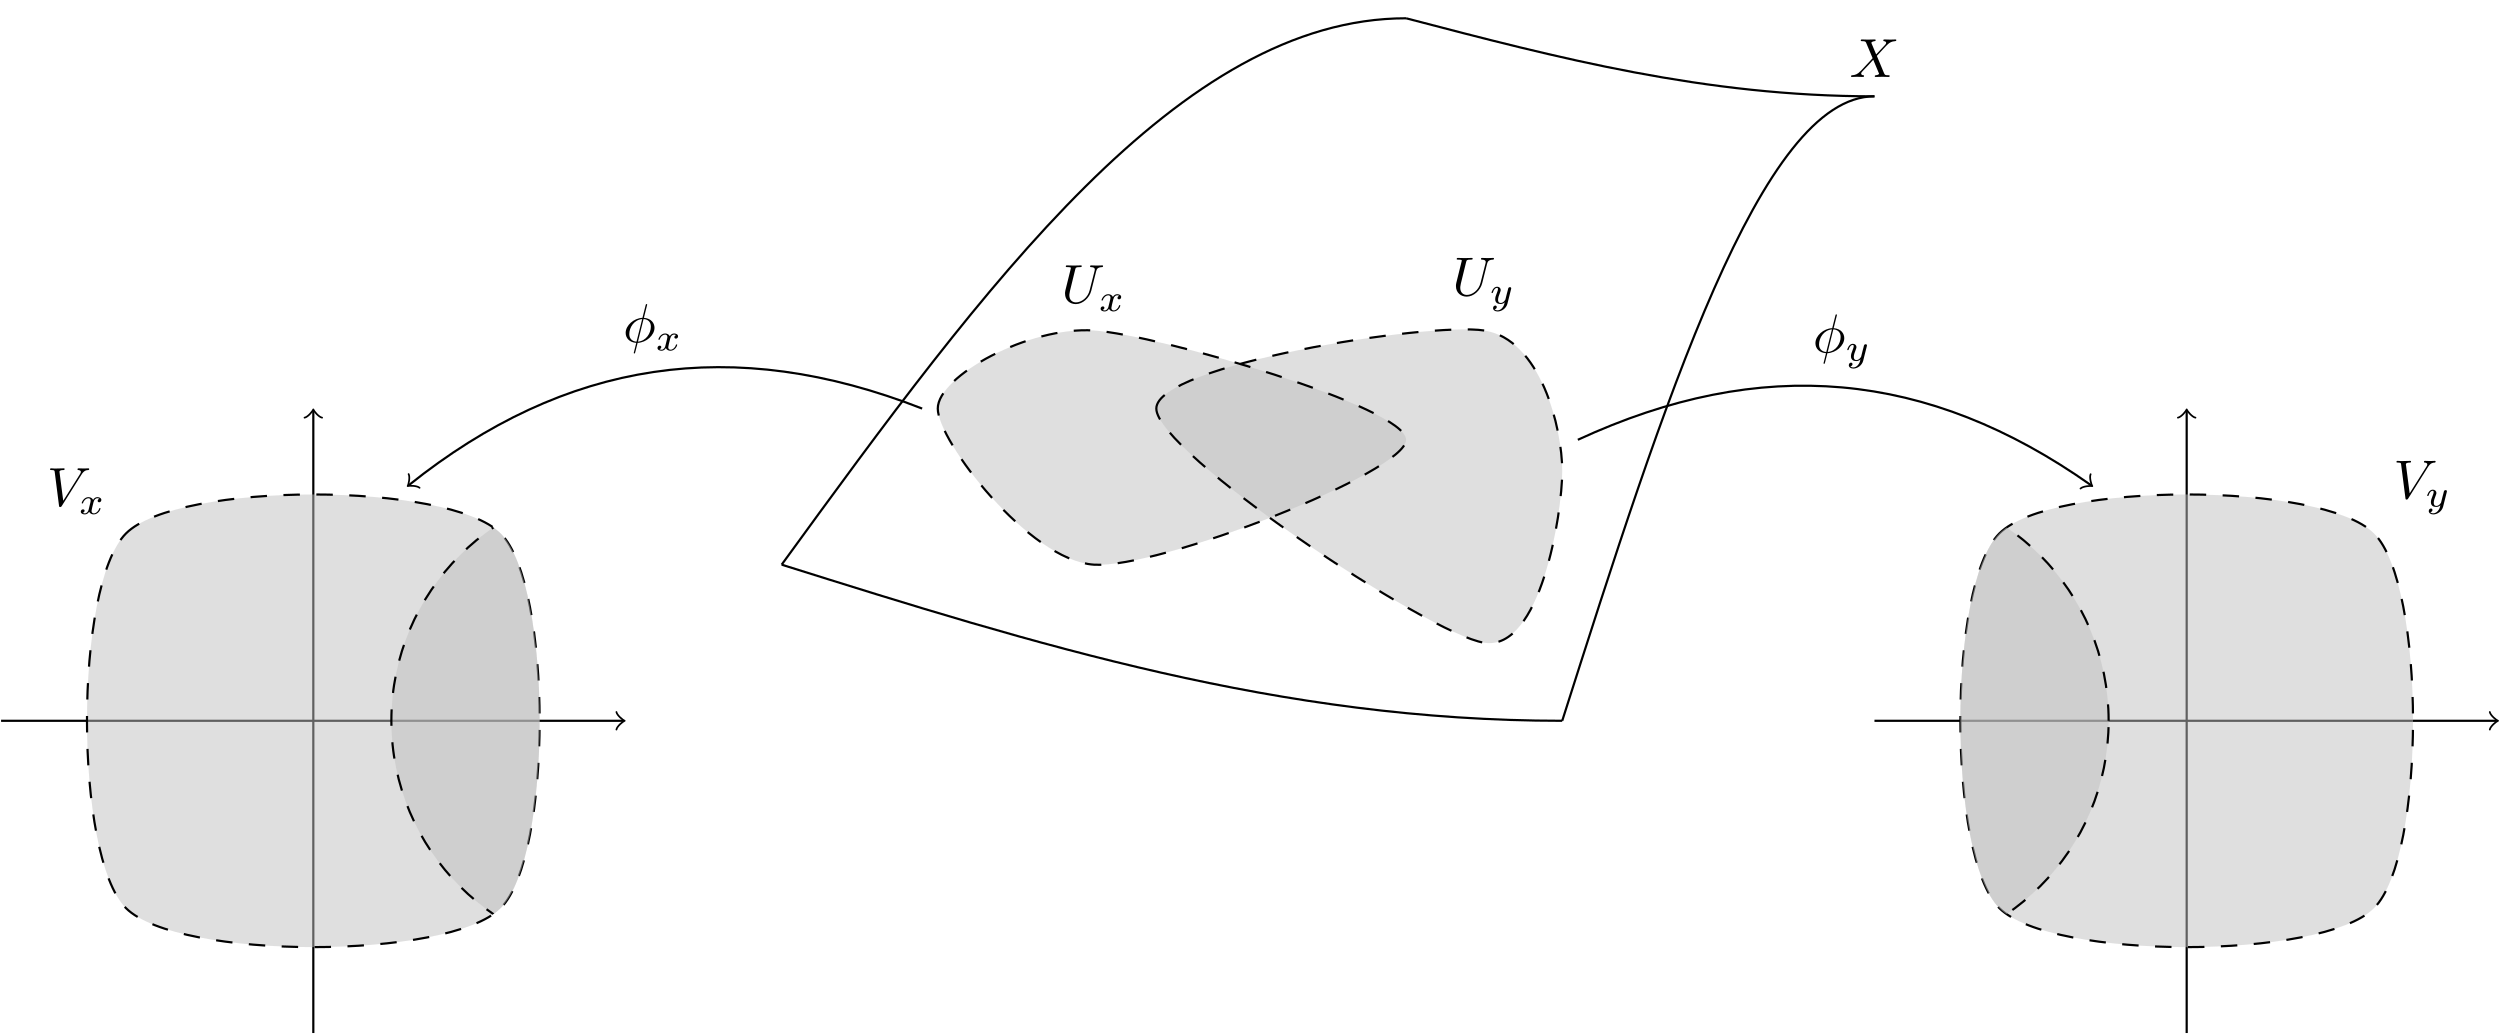<?xml version="1.0" encoding="UTF-8" standalone="no"?>
<svg
   width="453.942pt"
   height="187.772pt"
   viewBox="0 0 453.942 187.772"
   version="1.1"
   id="svg190"
   xmlns:xlink="http://www.w3.org/1999/xlink"
   xmlns="http://www.w3.org/2000/svg"
   xmlns:svg="http://www.w3.org/2000/svg">
  <defs
     id="defs60">
    <g
       id="g22">
      <g
         id="glyph-0-0" />
      <g
         id="glyph-0-1">
        <path
           d="M 4.828 -4.094 L 4 -6.078 C 3.969 -6.156 3.953 -6.203 3.953 -6.203 C 3.953 -6.266 4.109 -6.453 4.531 -6.5 C 4.641 -6.516 4.734 -6.516 4.734 -6.688 C 4.734 -6.812 4.609 -6.812 4.578 -6.812 C 4.172 -6.812 3.75 -6.781 3.328 -6.781 C 3.078 -6.781 2.469 -6.812 2.219 -6.812 C 2.156 -6.812 2.031 -6.812 2.031 -6.609 C 2.031 -6.5 2.141 -6.5 2.266 -6.5 C 2.859 -6.5 2.922 -6.406 3.016 -6.188 L 4.188 -3.406 L 2.078 -1.141 L 1.953 -1.031 C 1.469 -0.5 1 -0.344 0.484 -0.312 C 0.359 -0.297 0.266 -0.297 0.266 -0.109 C 0.266 -0.094 0.266 0 0.406 0 C 0.703 0 1.031 -0.031 1.328 -0.031 C 1.703 -0.031 2.094 0 2.453 0 C 2.516 0 2.625 0 2.625 -0.203 C 2.625 -0.297 2.531 -0.312 2.516 -0.312 C 2.422 -0.312 2.109 -0.344 2.109 -0.625 C 2.109 -0.781 2.266 -0.938 2.375 -1.062 L 3.406 -2.141 L 4.297 -3.125 L 5.297 -0.734 C 5.344 -0.625 5.359 -0.625 5.359 -0.594 C 5.359 -0.516 5.156 -0.344 4.781 -0.312 C 4.672 -0.297 4.578 -0.297 4.578 -0.125 C 4.578 0 4.688 0 4.719 0 C 5 0 5.703 -0.031 5.984 -0.031 C 6.234 -0.031 6.844 0 7.094 0 C 7.156 0 7.281 0 7.281 -0.188 C 7.281 -0.312 7.172 -0.312 7.094 -0.312 C 6.438 -0.312 6.406 -0.344 6.234 -0.75 C 5.859 -1.672 5.188 -3.234 4.953 -3.828 C 5.625 -4.531 6.672 -5.719 7 -5.984 C 7.281 -6.234 7.672 -6.469 8.266 -6.5 C 8.391 -6.516 8.484 -6.516 8.484 -6.703 C 8.484 -6.703 8.484 -6.812 8.359 -6.812 C 8.062 -6.812 7.719 -6.781 7.422 -6.781 C 7.047 -6.781 6.672 -6.812 6.312 -6.812 C 6.25 -6.812 6.125 -6.812 6.125 -6.609 C 6.125 -6.547 6.172 -6.516 6.234 -6.5 C 6.328 -6.484 6.641 -6.469 6.641 -6.188 C 6.641 -6.047 6.531 -5.922 6.453 -5.828 Z M 4.828 -4.094 "
           id="path3" />
      </g>
      <g
         id="glyph-0-2">
        <path
           d="M 6.328 -5.766 C 6.438 -6.172 6.609 -6.469 7.406 -6.5 C 7.453 -6.5 7.578 -6.516 7.578 -6.703 C 7.578 -6.703 7.578 -6.812 7.453 -6.812 C 7.125 -6.812 6.766 -6.781 6.438 -6.781 C 6.094 -6.781 5.719 -6.812 5.391 -6.812 C 5.328 -6.812 5.219 -6.812 5.219 -6.609 C 5.219 -6.5 5.312 -6.5 5.391 -6.5 C 5.969 -6.484 6.078 -6.281 6.078 -6.062 C 6.078 -6.031 6.047 -5.875 6.047 -5.859 L 5.141 -2.297 C 4.812 -0.953 3.656 -0.094 2.656 -0.094 C 1.984 -0.094 1.453 -0.531 1.453 -1.391 C 1.453 -1.406 1.453 -1.719 1.562 -2.156 L 2.516 -6.047 C 2.609 -6.406 2.625 -6.5 3.359 -6.5 C 3.625 -6.5 3.703 -6.5 3.703 -6.703 C 3.703 -6.812 3.594 -6.812 3.562 -6.812 C 3.281 -6.812 2.562 -6.781 2.281 -6.781 C 2 -6.781 1.281 -6.812 1 -6.812 C 0.922 -6.812 0.812 -6.812 0.812 -6.609 C 0.812 -6.5 0.891 -6.5 1.094 -6.5 C 1.109 -6.5 1.297 -6.5 1.469 -6.484 C 1.641 -6.453 1.734 -6.453 1.734 -6.312 C 1.734 -6.266 1.625 -5.844 1.562 -5.609 L 1.344 -4.734 C 1.25 -4.344 0.781 -2.469 0.734 -2.266 C 0.672 -2 0.672 -1.844 0.672 -1.688 C 0.672 -0.484 1.578 0.219 2.625 0.219 C 3.875 0.219 5.109 -0.906 5.438 -2.219 Z M 6.328 -5.766 "
           id="path6" />
      </g>
      <g
         id="glyph-0-3">
        <path
           d="M 6.266 -5.672 C 6.75 -6.453 7.172 -6.484 7.531 -6.5 C 7.656 -6.516 7.672 -6.672 7.672 -6.688 C 7.672 -6.766 7.609 -6.812 7.531 -6.812 C 7.281 -6.812 6.984 -6.781 6.719 -6.781 C 6.391 -6.781 6.047 -6.812 5.734 -6.812 C 5.672 -6.812 5.547 -6.812 5.547 -6.625 C 5.547 -6.516 5.625 -6.5 5.703 -6.5 C 5.969 -6.484 6.156 -6.375 6.156 -6.172 C 6.156 -6.016 6.016 -5.797 6.016 -5.797 L 2.953 -0.922 L 2.266 -6.203 C 2.266 -6.375 2.5 -6.5 2.953 -6.5 C 3.094 -6.5 3.203 -6.5 3.203 -6.703 C 3.203 -6.781 3.125 -6.812 3.078 -6.812 C 2.672 -6.812 2.25 -6.781 1.828 -6.781 C 1.656 -6.781 1.469 -6.781 1.281 -6.781 C 1.109 -6.781 0.922 -6.812 0.75 -6.812 C 0.672 -6.812 0.562 -6.812 0.562 -6.625 C 0.562 -6.5 0.641 -6.5 0.812 -6.5 C 1.359 -6.5 1.375 -6.406 1.406 -6.156 L 2.188 -0.016 C 2.219 0.188 2.266 0.219 2.391 0.219 C 2.547 0.219 2.594 0.172 2.672 0.047 Z M 6.266 -5.672 "
           id="path9" />
      </g>
      <g
         id="glyph-0-4">
        <path
           d="M 4.359 -6.672 C 4.359 -6.703 4.391 -6.812 4.391 -6.812 C 4.391 -6.828 4.391 -6.922 4.266 -6.922 C 4.172 -6.922 4.156 -6.891 4.109 -6.719 L 3.531 -4.422 C 1.953 -4.359 0.484 -3.047 0.484 -1.688 C 0.484 -0.734 1.188 0.047 2.406 0.125 C 2.328 0.422 2.25 0.75 2.172 1.062 C 2.047 1.531 1.953 1.906 1.953 1.938 C 1.953 2.031 2.031 2.047 2.078 2.047 C 2.125 2.047 2.141 2.031 2.172 2 C 2.188 1.984 2.25 1.75 2.281 1.609 L 2.656 0.125 C 4.266 0.062 5.719 -1.281 5.719 -2.609 C 5.719 -3.406 5.188 -4.312 3.797 -4.422 Z M 2.453 -0.094 C 1.859 -0.125 1.141 -0.484 1.141 -1.469 C 1.141 -2.672 2 -4.062 3.484 -4.203 Z M 3.734 -4.203 C 4.5 -4.156 5.062 -3.703 5.062 -2.828 C 5.062 -1.641 4.203 -0.219 2.719 -0.094 Z M 3.734 -4.203 "
           id="path12" />
      </g>
      <g
         id="glyph-1-0" />
      <g
         id="glyph-1-1">
        <path
           d="M 1.734 -0.734 C 1.672 -0.5 1.438 -0.125 1.078 -0.125 C 1.062 -0.125 0.844 -0.125 0.703 -0.219 C 0.984 -0.312 1.016 -0.562 1.016 -0.609 C 1.016 -0.766 0.891 -0.859 0.734 -0.859 C 0.531 -0.859 0.328 -0.703 0.328 -0.438 C 0.328 -0.094 0.719 0.062 1.062 0.062 C 1.391 0.062 1.672 -0.125 1.844 -0.422 C 2.016 -0.062 2.391 0.062 2.672 0.062 C 3.484 0.062 3.906 -0.797 3.906 -1 C 3.906 -1.094 3.812 -1.094 3.797 -1.094 C 3.688 -1.094 3.688 -1.047 3.656 -0.969 C 3.516 -0.484 3.094 -0.125 2.703 -0.125 C 2.422 -0.125 2.281 -0.312 2.281 -0.578 C 2.281 -0.766 2.453 -1.391 2.641 -2.172 C 2.781 -2.703 3.094 -2.875 3.328 -2.875 C 3.344 -2.875 3.547 -2.875 3.703 -2.781 C 3.484 -2.719 3.391 -2.516 3.391 -2.391 C 3.391 -2.25 3.516 -2.141 3.672 -2.141 C 3.828 -2.141 4.062 -2.266 4.062 -2.562 C 4.062 -2.953 3.609 -3.078 3.344 -3.078 C 2.984 -3.078 2.703 -2.844 2.562 -2.578 C 2.438 -2.859 2.109 -3.078 1.719 -3.078 C 0.938 -3.078 0.5 -2.219 0.5 -2 C 0.5 -1.922 0.594 -1.922 0.609 -1.922 C 0.703 -1.922 0.703 -1.938 0.75 -2.031 C 0.922 -2.578 1.359 -2.875 1.703 -2.875 C 1.938 -2.875 2.125 -2.75 2.125 -2.422 C 2.125 -2.281 2.031 -1.938 1.969 -1.688 Z M 1.734 -0.734 "
           id="path16" />
      </g>
      <g
         id="glyph-1-2">
        <path
           d="M 3.875 -2.625 C 3.906 -2.719 3.906 -2.734 3.906 -2.781 C 3.906 -2.922 3.797 -3 3.672 -3 C 3.594 -3 3.469 -2.969 3.391 -2.844 C 3.359 -2.797 3.312 -2.578 3.281 -2.438 L 3.125 -1.859 C 3.094 -1.688 2.875 -0.812 2.844 -0.734 C 2.844 -0.734 2.531 -0.125 2 -0.125 C 1.516 -0.125 1.516 -0.578 1.516 -0.703 C 1.516 -1.078 1.672 -1.516 1.891 -2.062 C 1.969 -2.281 2 -2.359 2 -2.484 C 2 -2.812 1.719 -3.078 1.344 -3.078 C 0.641 -3.078 0.328 -2.125 0.328 -2 C 0.328 -1.922 0.422 -1.922 0.453 -1.922 C 0.547 -1.922 0.547 -1.953 0.578 -2.031 C 0.75 -2.609 1.047 -2.875 1.328 -2.875 C 1.438 -2.875 1.5 -2.797 1.5 -2.641 C 1.5 -2.469 1.438 -2.328 1.406 -2.234 C 1.062 -1.375 1 -1.125 1 -0.812 C 1 -0.703 1 -0.375 1.266 -0.141 C 1.484 0.031 1.781 0.062 1.969 0.062 C 2.25 0.062 2.5 -0.031 2.719 -0.25 C 2.641 0.141 2.562 0.438 2.266 0.781 C 2.078 1 1.797 1.219 1.422 1.219 C 1.375 1.219 1.047 1.219 0.906 1 C 1.281 0.953 1.281 0.625 1.281 0.609 C 1.281 0.391 1.078 0.344 1.016 0.344 C 0.844 0.344 0.609 0.484 0.609 0.812 C 0.609 1.156 0.938 1.422 1.438 1.422 C 2.141 1.422 3 0.875 3.219 0 Z M 3.875 -2.625 "
           id="path19" />
      </g>
    </g>
    <clipPath
       id="clip-0">
      <path
         clip-rule="nonzero"
         d="M 340 130 L 453.941 130 L 453.941 132 L 340 132 Z M 340 130 "
         id="path24" />
    </clipPath>
    <clipPath
       id="clip-1">
      <path
         clip-rule="nonzero"
         d="M 451 129 L 453.941 129 L 453.941 133 L 451 133 Z M 451 129 "
         id="path27" />
    </clipPath>
    <clipPath
       id="clip-2">
      <path
         clip-rule="nonzero"
         d="M 396 74 L 398 74 L 398 187.773 L 396 187.773 Z M 396 74 "
         id="path30" />
    </clipPath>
    <clipPath
       id="clip-3">
      <path
         clip-rule="nonzero"
         d="M 355 89 L 383 89 L 383 172 L 355 172 Z M 355 89 "
         id="path33" />
    </clipPath>
    <clipPath
       id="clip-4">
      <path
         clip-rule="nonzero"
         d="M 363.035 96.863 C 372.477 87.426 421.629 87.426 431.066 96.863 C 440.508 106.305 440.508 155.457 431.066 164.895 C 421.629 174.336 372.477 174.336 363.035 164.895 C 353.598 155.457 353.598 106.305 363.035 96.863 Z M 363.035 96.863 "
         id="path36" />
    </clipPath>
    <clipPath
       id="clip-5">
      <path
         clip-rule="nonzero"
         d="M 355 89 L 389 89 L 389 172 L 355 172 Z M 355 89 "
         id="path39" />
    </clipPath>
    <clipPath
       id="clip-6">
      <path
         clip-rule="nonzero"
         d="M 363.035 96.863 C 372.477 87.426 421.629 87.426 431.066 96.863 C 440.508 106.305 440.508 155.457 431.066 164.895 C 421.629 174.336 372.477 174.336 363.035 164.895 C 353.598 155.457 353.598 106.305 363.035 96.863 Z M 363.035 96.863 "
         id="path42" />
    </clipPath>
    <clipPath
       id="clip-7">
      <path
         clip-rule="nonzero"
         d="M 56 74 L 58 74 L 58 187.773 L 56 187.773 Z M 56 74 "
         id="path45" />
    </clipPath>
    <clipPath
       id="clip-8">
      <path
         clip-rule="nonzero"
         d="M 71 89 L 98 89 L 98 172 L 71 172 Z M 71 89 "
         id="path48" />
    </clipPath>
    <clipPath
       id="clip-9">
      <path
         clip-rule="nonzero"
         d="M 22.875 96.863 C 32.312 87.426 81.465 87.426 90.906 96.863 C 100.344 106.305 100.344 155.457 90.906 164.895 C 81.465 174.336 32.312 174.336 22.875 164.895 C 13.434 155.457 13.434 106.305 22.875 96.863 Z M 22.875 96.863 "
         id="path51" />
    </clipPath>
    <clipPath
       id="clip-10">
      <path
         clip-rule="nonzero"
         d="M 65 89 L 98 89 L 98 172 L 65 172 Z M 65 89 "
         id="path54" />
    </clipPath>
    <clipPath
       id="clip-11">
      <path
         clip-rule="nonzero"
         d="M 22.875 96.863 C 32.312 87.426 81.465 87.426 90.906 96.863 C 100.344 106.305 100.344 155.457 90.906 164.895 C 81.465 174.336 32.312 174.336 22.875 164.895 C 13.434 155.457 13.434 106.305 22.875 96.863 Z M 22.875 96.863 "
         id="path57" />
    </clipPath>
  </defs>
  <path
     fill="none"
     stroke-width="0.399"
     stroke-linecap="butt"
     stroke-linejoin="miter"
     stroke="rgb(0%, 0%, 0%)"
     stroke-opacity="1"
     stroke-miterlimit="10"
     d="M -56.694 0.002 C -10.487 -14.514 33.731 -28.346 85.04 -28.346 "
     transform="matrix(1, 0, 0, -1, 198.624, 102.533)"
     id="path62" />
  <path
     fill="none"
     stroke-width="0.399"
     stroke-linecap="butt"
     stroke-linejoin="miter"
     stroke="rgb(0%, 0%, 0%)"
     stroke-opacity="1"
     stroke-miterlimit="10"
     d="M 85.04 -28.346 C 103.524 29.705 121.212 85.041 141.735 85.041 "
     transform="matrix(1, 0, 0, -1, 198.624, 102.533)"
     id="path64" />
  <path
     fill="none"
     stroke-width="0.399"
     stroke-linecap="butt"
     stroke-linejoin="miter"
     stroke="rgb(0%, 0%, 0%)"
     stroke-opacity="1"
     stroke-miterlimit="10"
     d="M -56.694 0.002 C -19.729 50.799 15.646 99.213 56.692 99.213 "
     transform="matrix(1, 0, 0, -1, 198.624, 102.533)"
     id="path66" />
  <path
     fill="none"
     stroke-width="0.399"
     stroke-linecap="butt"
     stroke-linejoin="miter"
     stroke="rgb(0%, 0%, 0%)"
     stroke-opacity="1"
     stroke-miterlimit="10"
     d="M 56.692 99.213 C 84.419 91.959 110.95 85.041 141.735 85.041 "
     transform="matrix(1, 0, 0, -1, 198.624, 102.533)"
     id="path68" />
  <g
     fill="rgb(0%, 0%, 0%)"
     fill-opacity="1"
     id="g72">
    <use
       xlink:href="#glyph-0-1"
       x="335.839"
       y="13.974"
       id="use70" />
  </g>
  <path
     fill-rule="nonzero"
     fill="rgb(75%, 75%, 75%)"
     fill-opacity="0.5"
     d="M 170.277 74.188 C 170.277 68.285 186.824 59.227 198.625 60.012 C 210.422 60.801 255.316 73.957 255.316 79.855 C 255.316 85.754 210.422 103.32 198.625 102.531 C 186.824 101.746 170.277 80.086 170.277 74.188 Z M 170.277 74.188 "
     id="path74" />
  <path
     fill-rule="nonzero"
     fill="rgb(75%, 75%, 75%)"
     fill-opacity="0.5"
     d="M 209.961 74.188 C 209.961 66.32 259.266 58.441 269.492 60.012 C 279.719 61.586 283.664 77.66 283.664 85.523 C 283.664 93.391 279.719 118.281 269.492 116.707 C 259.266 115.133 209.961 82.051 209.961 74.188 Z M 209.961 74.188 "
     id="path76" />
  <path
     fill="none"
     stroke-width="0.399"
     stroke-linecap="butt"
     stroke-linejoin="miter"
     stroke="rgb(0%, 0%, 0%)"
     stroke-opacity="1"
     stroke-dasharray="2.989 2.989"
     stroke-miterlimit="10"
     d="M -28.347 28.346 C -28.347 34.248 -11.8 43.306 0.001 42.521 C 11.798 41.732 56.692 28.576 56.692 22.678 C 56.692 16.779 11.798 -0.787 0.001 0.002 C -11.8 0.787 -28.347 22.447 -28.347 28.346 Z M -28.347 28.346 "
     transform="matrix(1, 0, 0, -1, 198.624, 102.533)"
     id="path78" />
  <path
     fill="none"
     stroke-width="0.399"
     stroke-linecap="butt"
     stroke-linejoin="miter"
     stroke="rgb(0%, 0%, 0%)"
     stroke-opacity="1"
     stroke-dasharray="2.989 2.989"
     stroke-miterlimit="10"
     d="M 11.337 28.346 C 11.337 36.213 60.642 44.092 70.868 42.521 C 81.095 40.947 85.04 24.873 85.04 17.01 C 85.04 9.142 81.095 -15.748 70.868 -14.174 C 60.642 -12.6 11.337 20.482 11.337 28.346 Z M 11.337 28.346 "
     transform="matrix(1, 0, 0, -1, 198.624, 102.533)"
     id="path80" />
  <g
     fill="rgb(0%, 0%, 0%)"
     fill-opacity="1"
     id="g84">
    <use
       xlink:href="#glyph-0-2"
       x="192.715"
       y="55"
       id="use82" />
  </g>
  <g
     fill="rgb(0%, 0%, 0%)"
     fill-opacity="1"
     id="g88">
    <use
       xlink:href="#glyph-1-1"
       x="199.518"
       y="56.494"
       id="use86" />
  </g>
  <g
     fill="rgb(0%, 0%, 0%)"
     fill-opacity="1"
     id="g92">
    <use
       xlink:href="#glyph-0-2"
       x="263.695"
       y="53.644"
       id="use90" />
  </g>
  <g
     fill="rgb(0%, 0%, 0%)"
     fill-opacity="1"
     id="g96">
    <use
       xlink:href="#glyph-1-2"
       x="270.497"
       y="55.138"
       id="use94" />
  </g>
  <g
     clip-path="url(#clip-0)"
     id="g100">
    <path
       fill="none"
       stroke-width="0.399"
       stroke-linecap="butt"
       stroke-linejoin="miter"
       stroke="rgb(0%, 0%, 0%)"
       stroke-opacity="1"
       stroke-miterlimit="10"
       d="M 141.735 -28.346 L 254.661 -28.346 "
       transform="matrix(1, 0, 0, -1, 198.624, 102.533)"
       id="path98" />
  </g>
  <g
     clip-path="url(#clip-1)"
     id="g104">
    <path
       fill="none"
       stroke-width="0.319"
       stroke-linecap="round"
       stroke-linejoin="round"
       stroke="rgb(0%, 0%, 0%)"
       stroke-opacity="1"
       stroke-miterlimit="10"
       d="M -1.197 1.595 C -1.096 0.997 -0.002 0.099 0.299 0.001 C -0.002 -0.101 -1.096 -0.995 -1.197 -1.593 "
       transform="matrix(1, 0, 0, -1, 453.287, 130.88)"
       id="path102" />
  </g>
  <g
     clip-path="url(#clip-2)"
     id="g108">
    <path
       fill="none"
       stroke-width="0.399"
       stroke-linecap="butt"
       stroke-linejoin="miter"
       stroke="rgb(0%, 0%, 0%)"
       stroke-opacity="1"
       stroke-miterlimit="10"
       d="M 198.427 -85.041 L 198.427 27.888 "
       transform="matrix(1, 0, 0, -1, 198.624, 102.533)"
       id="path106" />
  </g>
  <path
     fill="none"
     stroke-width="0.319"
     stroke-linecap="round"
     stroke-linejoin="round"
     stroke="rgb(0%, 0%, 0%)"
     stroke-opacity="1"
     stroke-miterlimit="10"
     d="M -1.195 1.595 C -1.098 0.997 -0 0.099 0.301 0.001 C -0 -0.101 -1.098 -0.995 -1.195 -1.593 "
     transform="matrix(0, -1, -1, 0, 397.052, 74.644)"
     id="path110" />
  <path
     fill-rule="nonzero"
     fill="rgb(75%, 75%, 75%)"
     fill-opacity="0.5"
     stroke-width="0.399"
     stroke-linecap="butt"
     stroke-linejoin="miter"
     stroke="rgb(0%, 0%, 0%)"
     stroke-opacity="1"
     stroke-dasharray="2.989 2.989"
     stroke-miterlimit="10"
     d="M 164.411 5.67 C 173.853 15.107 223.005 15.107 232.442 5.67 C 241.884 -3.772 241.884 -52.924 232.442 -62.362 C 223.005 -71.803 173.853 -71.803 164.411 -62.362 C 154.974 -52.924 154.974 -3.772 164.411 5.67 Z M 164.411 5.67 "
     transform="matrix(1, 0, 0, -1, 198.624, 102.533)"
     id="path112" />
  <g
     clip-path="url(#clip-3)"
     id="g118">
    <g
       clip-path="url(#clip-4)"
       id="g116">
      <path
         fill-rule="nonzero"
         fill="rgb(75%, 75%, 75%)"
         fill-opacity="0.5"
         d="M 382.879 130.879 C 382.879 107.395 363.84 88.359 340.359 88.359 C 316.875 88.359 297.84 107.395 297.84 130.879 C 297.84 154.363 316.875 173.398 340.359 173.398 C 363.84 173.398 382.879 154.363 382.879 130.879 Z M 382.879 130.879 "
         id="path114" />
    </g>
  </g>
  <g
     clip-path="url(#clip-5)"
     id="g124">
    <g
       clip-path="url(#clip-6)"
       id="g122">
      <path
         fill="none"
         stroke-width="0.399"
         stroke-linecap="butt"
         stroke-linejoin="miter"
         stroke="rgb(0%, 0%, 0%)"
         stroke-opacity="1"
         stroke-dasharray="2.989 2.989"
         stroke-miterlimit="10"
         d="M 184.255 -28.346 C 184.255 -4.862 165.216 14.174 141.735 14.174 C 118.251 14.174 99.216 -4.862 99.216 -28.346 C 99.216 -51.83 118.251 -70.865 141.735 -70.865 C 165.216 -70.865 184.255 -51.83 184.255 -28.346 Z M 184.255 -28.346 "
         transform="matrix(1, 0, 0, -1, 198.624, 102.533)"
         id="path120" />
    </g>
  </g>
  <g
     fill="rgb(0%, 0%, 0%)"
     fill-opacity="1"
     id="g128">
    <use
       xlink:href="#glyph-0-3"
       x="434.585"
       y="90.494"
       id="use126" />
  </g>
  <g
     fill="rgb(0%, 0%, 0%)"
     fill-opacity="1"
     id="g132">
    <use
       xlink:href="#glyph-1-2"
       x="440.397"
       y="91.988"
       id="use130" />
  </g>
  <path
     fill="none"
     stroke-width="0.399"
     stroke-linecap="butt"
     stroke-linejoin="miter"
     stroke="rgb(0%, 0%, 0%)"
     stroke-opacity="1"
     stroke-miterlimit="10"
     d="M -198.429 -28.346 L -85.499 -28.346 "
     transform="matrix(1, 0, 0, -1, 198.624, 102.533)"
     id="path134" />
  <path
     fill="none"
     stroke-width="0.319"
     stroke-linecap="round"
     stroke-linejoin="round"
     stroke="rgb(0%, 0%, 0%)"
     stroke-opacity="1"
     stroke-miterlimit="10"
     d="M -1.196 1.595 C -1.094 0.997 -0 0.099 0.301 0.001 C -0 -0.101 -1.094 -0.995 -1.196 -1.593 "
     transform="matrix(1, 0, 0, -1, 113.125, 130.88)"
     id="path136" />
  <g
     clip-path="url(#clip-7)"
     id="g140">
    <path
       fill="none"
       stroke-width="0.399"
       stroke-linecap="butt"
       stroke-linejoin="miter"
       stroke="rgb(0%, 0%, 0%)"
       stroke-opacity="1"
       stroke-miterlimit="10"
       d="M -141.733 -85.041 L -141.733 27.888 "
       transform="matrix(1, 0, 0, -1, 198.624, 102.533)"
       id="path138" />
  </g>
  <path
     fill="none"
     stroke-width="0.319"
     stroke-linecap="round"
     stroke-linejoin="round"
     stroke="rgb(0%, 0%, 0%)"
     stroke-opacity="1"
     stroke-miterlimit="10"
     d="M -1.195 1.593 C -1.098 0.995 -0 0.101 0.301 -0.001 C -0 -0.098 -1.098 -0.997 -1.195 -1.594 "
     transform="matrix(0, -1, -1, 0, 56.89, 74.644)"
     id="path142" />
  <path
     fill-rule="nonzero"
     fill="rgb(75%, 75%, 75%)"
     fill-opacity="0.5"
     stroke-width="0.399"
     stroke-linecap="butt"
     stroke-linejoin="miter"
     stroke="rgb(0%, 0%, 0%)"
     stroke-opacity="1"
     stroke-dasharray="2.989 2.989"
     stroke-miterlimit="10"
     d="M -175.749 5.67 C -166.311 15.107 -117.159 15.107 -107.718 5.67 C -98.28 -3.772 -98.28 -52.924 -107.718 -62.362 C -117.159 -71.803 -166.311 -71.803 -175.749 -62.362 C -185.19 -52.924 -185.19 -3.772 -175.749 5.67 Z M -175.749 5.67 "
     transform="matrix(1, 0, 0, -1, 198.624, 102.533)"
     id="path144" />
  <g
     clip-path="url(#clip-8)"
     id="g150">
    <g
       clip-path="url(#clip-9)"
       id="g148">
      <path
         fill-rule="nonzero"
         fill="rgb(75%, 75%, 75%)"
         fill-opacity="0.5"
         d="M 156.105 130.879 C 156.105 107.395 137.066 88.359 113.582 88.359 C 90.102 88.359 71.062 107.395 71.062 130.879 C 71.062 154.363 90.102 173.398 113.582 173.398 C 137.066 173.398 156.105 154.363 156.105 130.879 Z M 156.105 130.879 "
         id="path146" />
    </g>
  </g>
  <g
     clip-path="url(#clip-10)"
     id="g156">
    <g
       clip-path="url(#clip-11)"
       id="g154">
      <path
         fill="none"
         stroke-width="0.399"
         stroke-linecap="butt"
         stroke-linejoin="miter"
         stroke="rgb(0%, 0%, 0%)"
         stroke-opacity="1"
         stroke-dasharray="2.989 2.989"
         stroke-miterlimit="10"
         d="M -42.519 -28.346 C -42.519 -4.862 -61.558 14.174 -85.042 14.174 C -108.522 14.174 -127.561 -4.862 -127.561 -28.346 C -127.561 -51.83 -108.522 -70.865 -85.042 -70.865 C -61.558 -70.865 -42.519 -51.83 -42.519 -28.346 Z M -42.519 -28.346 "
         transform="matrix(1, 0, 0, -1, 198.624, 102.533)"
         id="path152" />
    </g>
  </g>
  <g
     fill="rgb(0%, 0%, 0%)"
     fill-opacity="1"
     id="g160">
    <use
       xlink:href="#glyph-0-3"
       x="8.529"
       y="91.85"
       id="use158" />
  </g>
  <g
     fill="rgb(0%, 0%, 0%)"
     fill-opacity="1"
     id="g164">
    <use
       xlink:href="#glyph-1-1"
       x="14.341"
       y="93.344"
       id="use162" />
  </g>
  <path
     fill="none"
     stroke-width="0.399"
     stroke-linecap="butt"
     stroke-linejoin="miter"
     stroke="rgb(0%, 0%, 0%)"
     stroke-opacity="1"
     stroke-miterlimit="10"
     d="M -31.183 28.346 C -65.55 41.803 -95.89 37.209 -124.366 14.459 "
     transform="matrix(1, 0, 0, -1, 198.624, 102.533)"
     id="path166" />
  <path
     fill="none"
     stroke-width="0.319"
     stroke-linecap="round"
     stroke-linejoin="round"
     stroke="rgb(0%, 0%, 0%)"
     stroke-opacity="1"
     stroke-miterlimit="10"
     d="M -1.194 1.594 C -1.096 0.996 -0.001 0.101 0.299 0.002 C -0.001 -0.099 -1.096 -0.994 -1.195 -1.594 "
     transform="matrix(-0.781, 0.624, 0.624, 0.781, 74.256, 88.074)"
     id="path168" />
  <g
     fill="rgb(0%, 0%, 0%)"
     fill-opacity="1"
     id="g172">
    <use
       xlink:href="#glyph-0-4"
       x="113.122"
       y="62.133"
       id="use170" />
  </g>
  <g
     fill="rgb(0%, 0%, 0%)"
     fill-opacity="1"
     id="g176">
    <use
       xlink:href="#glyph-1-1"
       x="119.058"
       y="63.627"
       id="use174" />
  </g>
  <path
     fill="none"
     stroke-width="0.399"
     stroke-linecap="butt"
     stroke-linejoin="miter"
     stroke="rgb(0%, 0%, 0%)"
     stroke-opacity="1"
     stroke-miterlimit="10"
     d="M 87.876 22.678 C 121.247 38.103 151.376 35.361 181.044 14.439 "
     transform="matrix(1, 0, 0, -1, 198.624, 102.533)"
     id="path178" />
  <path
     fill="none"
     stroke-width="0.319"
     stroke-linecap="round"
     stroke-linejoin="round"
     stroke="rgb(0%, 0%, 0%)"
     stroke-opacity="1"
     stroke-miterlimit="10"
     d="M -1.196 1.592 C -1.097 0.997 0.001 0.099 0.301 -0.001 C 0.001 -0.098 -1.096 -0.996 -1.194 -1.595 "
     transform="matrix(0.817, 0.576, 0.576, -0.817, 379.669, 88.095)"
     id="path180" />
  <g
     fill="rgb(0%, 0%, 0%)"
     fill-opacity="1"
     id="g184">
    <use
       xlink:href="#glyph-0-4"
       x="329.156"
       y="64.008"
       id="use182" />
  </g>
  <g
     fill="rgb(0%, 0%, 0%)"
     fill-opacity="1"
     id="g188">
    <use
       xlink:href="#glyph-1-2"
       x="335.092"
       y="65.503"
       id="use186" />
  </g>
</svg>
